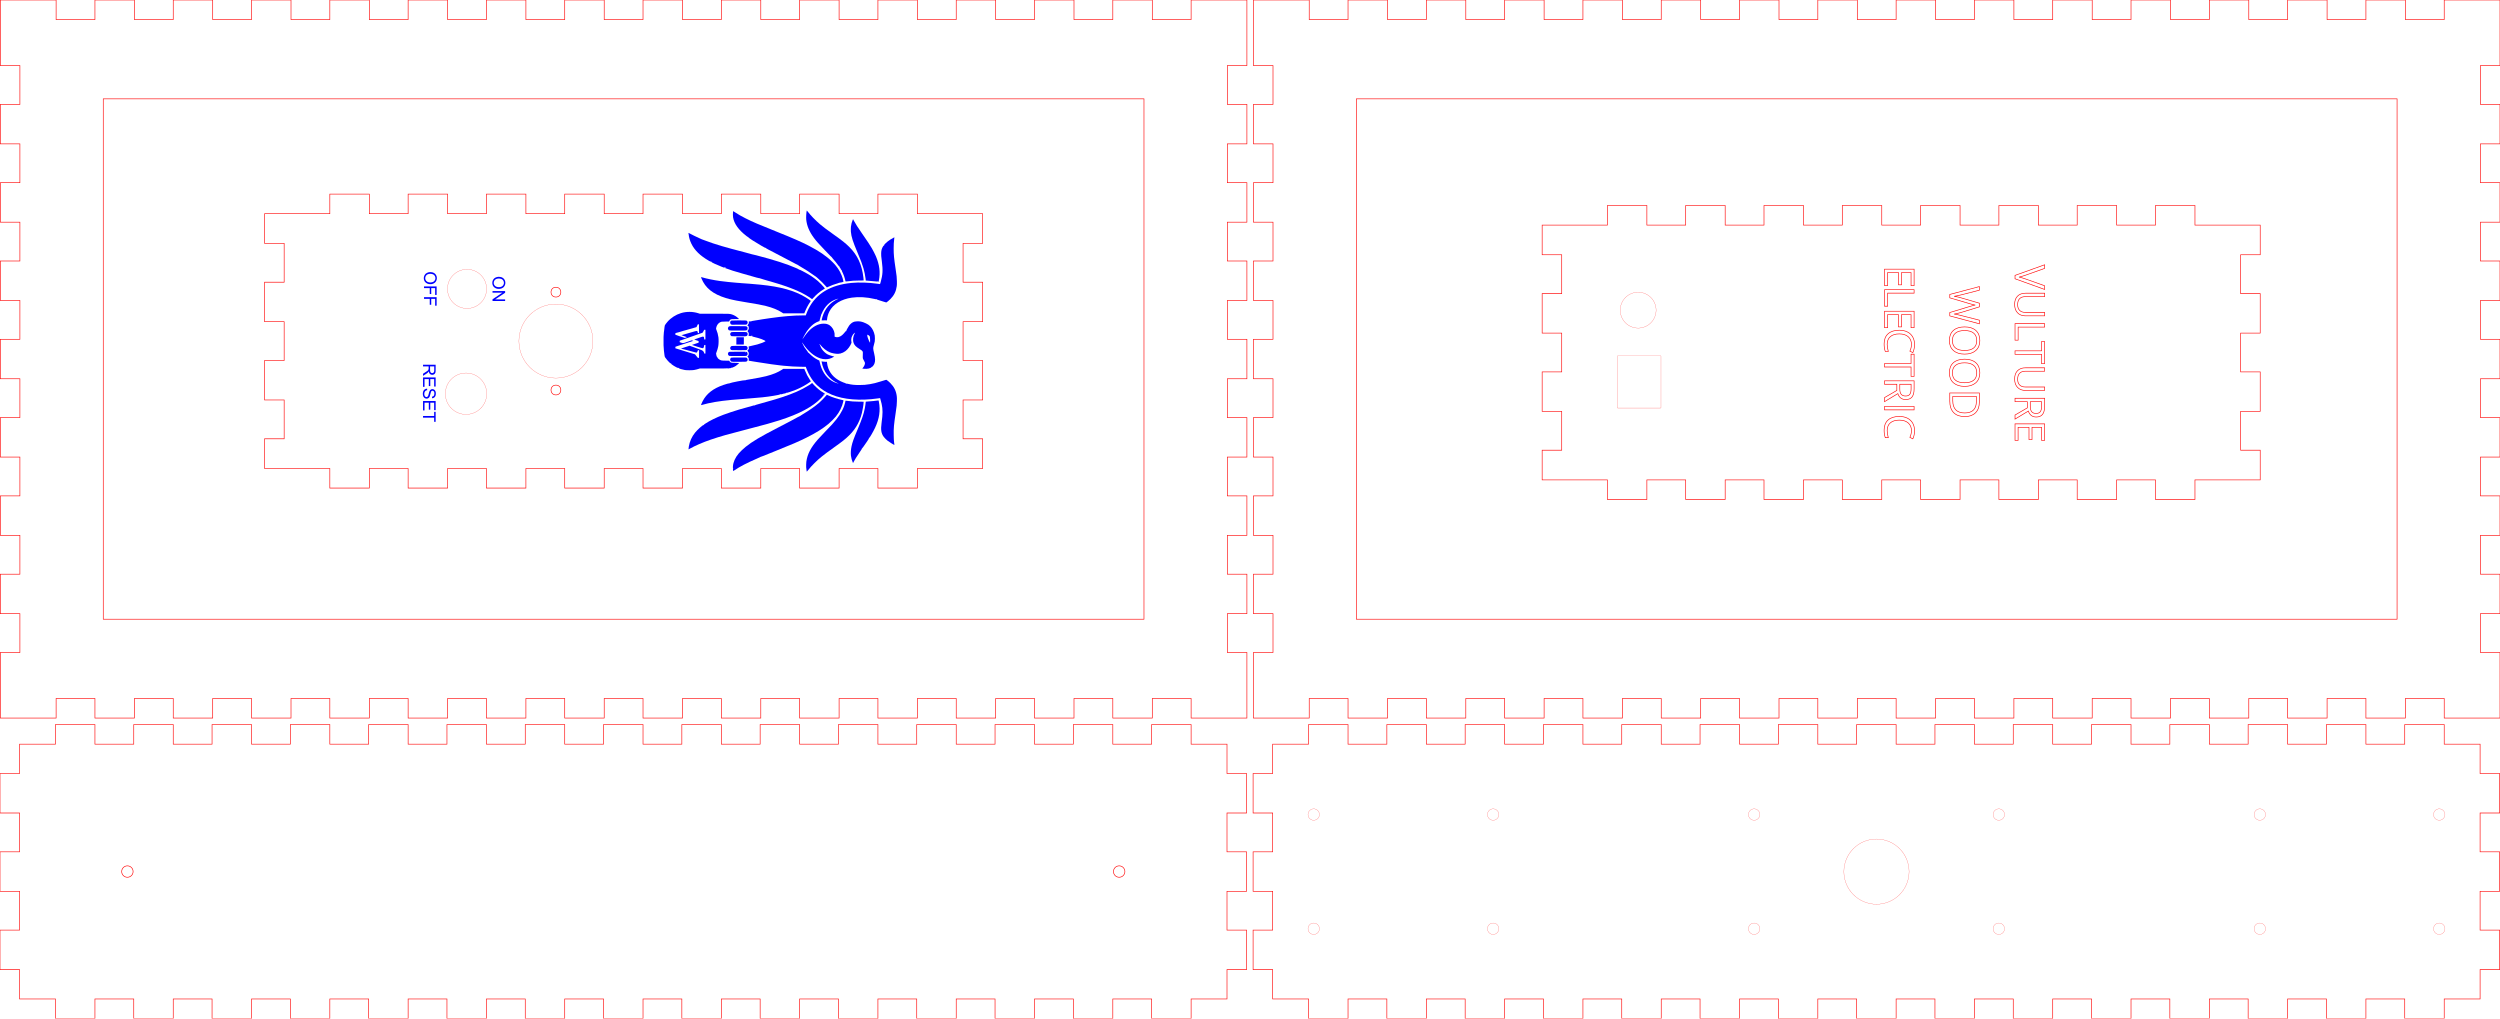 <?xml version="1.0" encoding="UTF-8"?>
<svg xmlns="http://www.w3.org/2000/svg" xmlns:xlink="http://www.w3.org/1999/xlink" width="766.300mm" height="312.200mm" viewBox="-683.15 43.9 766.3 312.2">
    <path transform="matrix(1,0,0,-1,177.15,616.1)" style="stroke:#ff0000;stroke-width:0.05mm;fill:none" d="M-507.3,344.1L-519.2,344.1L-519.2,350.1L-531.3,350.1L-531.3,344.1L-543.2,344.1L-543.2,350.1L-555.3,350.1L-555.3,344.1L-567.2,344.1L-567.2,350.1L-579.3,350.1L-579.3,344.1L-591.2,344.1L-591.2,350.1L-603.3,350.1L-603.3,344.1L-615.2,344.1L-615.2,350.1L-627.3,350.1L-627.3,344.1L-639.2,344.1L-639.2,350.1L-651.3,350.1L-651.3,344.1L-663.2,344.1L-663.2,350.1L-675.3,350.1L-675.3,344.1L-687.2,344.1L-687.2,350.1L-699.3,350.1L-699.3,344.1L-711.2,344.1L-711.2,350.1L-723.3,350.1L-723.3,344.1L-735.2,344.1L-735.2,350.1L-747.3,350.1L-747.3,344.1L-759.2,344.1L-759.2,350.1L-771.3,350.1L-771.3,344.1L-783.2,344.1L-783.2,350.1L-795.3,350.1L-795.3,344.1L-807.2,344.1L-807.2,350.1L-819.3,350.1L-819.3,344.1L-831.2,344.1L-831.2,350.1L-843.3,350.1L-843.3,344.1L-854.3,344.1L-854.3,335.1L-860.3,335.1L-860.3,323L-854.3,323L-854.3,311.1L-860.3,311.1L-860.3,299L-854.3,299L-854.3,287.1L-860.3,287.1L-860.3,275L-854.3,275L-854.3,266L-843.3,266L-843.3,260L-831.2,260L-831.2,266L-819.3,266L-819.3,260L-807.2,260L-807.2,266L-795.3,266L-795.3,260L-783.2,260L-783.2,266L-771.3,266L-771.3,260L-759.2,260L-759.2,266L-747.3,266L-747.3,260L-735.2,260L-735.2,266L-723.3,266L-723.3,260L-711.2,260L-711.2,266L-699.3,266L-699.3,260L-687.2,260L-687.2,266L-675.3,266L-675.3,260L-663.2,260L-663.2,266L-651.3,266L-651.3,260L-639.2,260L-639.2,266L-627.3,266L-627.3,260L-615.2,260L-615.2,266L-603.3,266L-603.3,260L-591.2,260L-591.2,266L-579.3,266L-579.3,260L-567.2,260L-567.2,266L-555.3,266L-555.3,260L-543.2,260L-543.2,266L-531.3,266L-531.3,260L-519.2,260L-519.2,266L-507.3,266L-507.3,260L-495.2,260L-495.2,266L-484.2,266L-484.2,275L-478.2,275L-478.2,287.1L-484.2,287.1L-484.2,299L-478.2,299L-478.2,311.1L-484.2,311.1L-484.2,323L-478.2,323L-478.2,335.1L-484.2,335.1L-484.2,344.1L-495.2,344.1L-495.2,350.1L-507.3,350.1L-507.3,344.1z"/>
    <circle transform="matrix(1,0,0,-1,-340.1,311.05)" style="stroke:#ff0000;stroke-width:0.05mm;fill:none" r="1.75" cx="0" cy="0"/>
    <circle transform="matrix(1,0,0,-1,-644.1,311.05)" style="stroke:#ff0000;stroke-width:0.05mm;fill:none" r="1.75" cx="0" cy="0"/>
    <path transform="matrix(-1,0,0,1,-298.95,-179.2)" style="stroke:#ff0000;stroke-width:0.05mm;fill:none" d="M-17.1,437.2L-29,437.2L-29,443.2L-41.1,443.2L-41.1,437.2L-53,437.2L-53,443.2L-65.1,443.2L-65.1,437.2L-77,437.2L-77,443.2L-89.1,443.2L-89.1,437.2L-101,437.2L-101,443.2L-113.1,443.2L-113.1,437.2L-125,437.2L-125,443.2L-137.1,443.2L-137.1,437.2L-149,437.2L-149,443.2L-161.1,443.2L-161.1,437.2L-173,437.2L-173,443.2L-185.1,443.2L-185.1,437.2L-197,437.2L-197,443.2L-209.1,443.2L-209.1,437.2L-221,437.2L-221,443.2L-233.1,443.2L-233.1,437.2L-245,437.2L-245,443.2L-257.1,443.2L-257.1,437.2L-269,437.2L-269,443.2L-281.1,443.2L-281.1,437.2L-293,437.2L-293,443.2L-305.1,443.2L-305.1,437.2L-317,437.2L-317,443.2L-329.1,443.2L-329.1,437.2L-341,437.2L-341,443.2L-353.1,443.2L-353.1,437.2L-365,437.2L-365,443.2L-382.1,443.2L-382.1,423.1L-376.1,423.1L-376.1,411.2L-382.1,411.2L-382.1,399.1L-376.1,399.1L-376.1,387.2L-382.1,387.2L-382.1,375.1L-376.1,375.1L-376.1,363.2L-382.1,363.2L-382.1,351.1L-376.1,351.1L-376.1,339.2L-382.1,339.2L-382.1,327.1L-376.1,327.1L-376.1,315.2L-382.1,315.2L-382.1,303.1L-376.1,303.1L-376.1,291.2L-382.1,291.2L-382.1,279.1L-376.1,279.1L-376.1,267.2L-382.1,267.2L-382.1,255.1L-376.1,255.1L-376.1,243.2L-382.1,243.2L-382.1,223.1L-365,223.1L-365,229.1L-353.1,229.1L-353.1,223.1L-341,223.1L-341,229.1L-329.1,229.1L-329.1,223.1L-317,223.1L-317,229.1L-305.1,229.1L-305.1,223.1L-293,223.1L-293,229.1L-281.1,229.1L-281.1,223.1L-269,223.1L-269,229.1L-257.1,229.1L-257.1,223.1L-245,223.1L-245,229.1L-233.1,229.1L-233.1,223.1L-221,223.1L-221,229.1L-209.1,229.1L-209.1,223.1L-197,223.1L-197,229.1L-185.1,229.1L-185.1,223.1L-173,223.1L-173,229.1L-161.1,229.1L-161.1,223.1L-149,223.1L-149,229.1L-137.1,229.1L-137.1,223.1L-125,223.1L-125,229.1L-113.1,229.1L-113.1,223.1L-101,223.1L-101,229.1L-89.1,229.1L-89.1,223.1L-77,223.1L-77,229.1L-65.1,229.1L-65.1,223.1L-53,223.1L-53,229.1L-41.1,229.1L-41.1,223.1L-29,223.1L-29,229.1L-17.1,229.1L-17.1,223.1L0,223.1L0,243.2L-6,243.2L-6,255.1L0,255.1L0,267.2L-6,267.2L-6,279.1L0,279.1L0,291.2L-6,291.2L-6,303.1L0,303.1L0,315.2L-6,315.2L-6,327.1L0,327.1L0,339.2L-6,339.2L-6,351.1L0,351.1L0,363.2L-6,363.2L-6,375.1L0,375.1L0,387.2L-6,387.2L-6,399.1L0,399.1L0,411.2L-6,411.2L-6,423.1L0,423.1L0,443.2L-17.1,443.2L-17.1,437.2z"/>
    <rect transform="matrix(-1,0,0,1,-107.9,153.95)" style="stroke:#ff0000;stroke-width:0.05mm;fill:none" x="-159.5" y="-79.75" width="319" height="159.5"/>
    <path transform="matrix(-1,0,0,1,-683.05,-179.2)" style="stroke:#ff0000;stroke-width:0.05mm;fill:none" d="M-17.1,437.2L-29,437.2L-29,443.2L-41.1,443.2L-41.1,437.2L-53,437.2L-53,443.2L-65.1,443.2L-65.1,437.2L-77,437.2L-77,443.2L-89.1,443.2L-89.1,437.2L-101,437.2L-101,443.2L-113.1,443.2L-113.1,437.2L-125,437.2L-125,443.2L-137.1,443.2L-137.1,437.2L-149,437.2L-149,443.2L-161.1,443.2L-161.1,437.2L-173,437.2L-173,443.2L-185.1,443.2L-185.1,437.2L-197,437.2L-197,443.2L-209.1,443.2L-209.1,437.2L-221,437.2L-221,443.2L-233.1,443.2L-233.1,437.2L-245,437.2L-245,443.2L-257.1,443.2L-257.1,437.2L-269,437.2L-269,443.2L-281.1,443.2L-281.1,437.2L-293,437.2L-293,443.2L-305.1,443.2L-305.1,437.2L-317,437.2L-317,443.2L-329.1,443.2L-329.1,437.2L-341,437.2L-341,443.2L-353.1,443.2L-353.1,437.2L-365,437.2L-365,443.2L-382.1,443.2L-382.1,423.1L-376.1,423.1L-376.1,411.2L-382.1,411.2L-382.1,399.1L-376.1,399.1L-376.1,387.2L-382.1,387.2L-382.1,375.1L-376.1,375.1L-376.1,363.2L-382.1,363.2L-382.1,351.1L-376.1,351.1L-376.1,339.2L-382.1,339.2L-382.1,327.1L-376.1,327.1L-376.1,315.2L-382.1,315.2L-382.1,303.1L-376.1,303.1L-376.1,291.2L-382.1,291.2L-382.1,279.1L-376.1,279.1L-376.1,267.2L-382.1,267.2L-382.1,255.1L-376.1,255.1L-376.1,243.2L-382.1,243.2L-382.1,223.1L-365,223.1L-365,229.1L-353.1,229.1L-353.1,223.1L-341,223.1L-341,229.1L-329.1,229.1L-329.1,223.1L-317,223.1L-317,229.1L-305.1,229.1L-305.1,223.1L-293,223.1L-293,229.1L-281.1,229.1L-281.1,223.1L-269,223.1L-269,229.1L-257.1,229.1L-257.1,223.1L-245,223.1L-245,229.1L-233.1,229.1L-233.1,223.1L-221,223.1L-221,229.1L-209.1,229.1L-209.1,223.1L-197,223.1L-197,229.1L-185.1,229.1L-185.1,223.1L-173,223.1L-173,229.1L-161.1,229.1L-161.1,223.1L-149,223.1L-149,229.1L-137.1,229.1L-137.1,223.1L-125,223.1L-125,229.1L-113.1,229.1L-113.1,223.1L-101,223.1L-101,229.1L-89.1,229.1L-89.1,223.1L-77,223.1L-77,229.1L-65.1,229.1L-65.1,223.1L-53,223.1L-53,229.1L-41.1,229.1L-41.1,223.1L-29,223.1L-29,229.1L-17.1,229.1L-17.1,223.1L0,223.1L0,243.2L-6,243.2L-6,255.1L0,255.1L0,267.2L-6,267.2L-6,279.1L0,279.1L0,291.2L-6,291.2L-6,303.1L0,303.1L0,315.2L-6,315.2L-6,327.1L0,327.1L0,339.2L-6,339.2L-6,351.1L0,351.1L0,363.2L-6,363.2L-6,375.1L0,375.1L0,387.2L-6,387.2L-6,399.1L0,399.1L0,411.2L-6,411.2L-6,423.1L0,423.1L0,443.2L-17.1,443.2L-17.1,437.2z"/>
    <rect transform="matrix(-1,0,0,1,-492,153.95)" style="stroke:#ff0000;stroke-width:0.05mm;fill:none" x="-159.5" y="-79.75" width="319" height="159.5"/>
    <path transform="matrix(-1,0,0,1,-777.25,-87.1)" style="stroke:#ff0000;stroke-width:0.05mm;fill:none" d="M-507.3,437.2L-519.2,437.2L-519.2,443.2L-531.3,443.2L-531.3,437.2L-543.2,437.2L-543.2,443.2L-555.3,443.2L-555.3,437.2L-567.2,437.2L-567.2,443.2L-579.3,443.2L-579.3,437.2L-591.2,437.2L-591.2,443.2L-603.3,443.2L-603.3,437.2L-615.2,437.2L-615.2,443.2L-627.3,443.2L-627.3,437.2L-639.2,437.2L-639.2,443.2L-651.3,443.2L-651.3,437.2L-663.2,437.2L-663.2,443.2L-675.3,443.2L-675.3,437.2L-687.2,437.2L-687.2,443.2L-699.3,443.2L-699.3,437.2L-711.2,437.2L-711.2,443.2L-723.3,443.2L-723.3,437.2L-735.2,437.2L-735.2,443.2L-747.3,443.2L-747.3,437.2L-759.2,437.2L-759.2,443.2L-771.3,443.2L-771.3,437.2L-783.2,437.2L-783.2,443.2L-795.3,443.2L-795.3,437.2L-807.2,437.2L-807.2,443.2L-819.3,443.2L-819.3,437.2L-831.2,437.2L-831.2,443.2L-843.3,443.2L-843.3,437.2L-854.3,437.2L-854.3,428.2L-860.3,428.2L-860.3,416.1L-854.3,416.1L-854.3,404.2L-860.3,404.2L-860.3,392.1L-854.3,392.1L-854.3,380.2L-860.3,380.2L-860.3,368.1L-854.3,368.1L-854.3,359.1L-843.3,359.1L-843.3,353.1L-831.2,353.1L-831.2,359.1L-819.3,359.1L-819.3,353.1L-807.2,353.1L-807.2,359.1L-795.3,359.1L-795.3,353.1L-783.2,353.1L-783.2,359.1L-771.3,359.1L-771.3,353.1L-759.2,353.1L-759.2,359.1L-747.3,359.1L-747.3,353.1L-735.2,353.1L-735.2,359.1L-723.3,359.1L-723.3,353.1L-711.2,353.1L-711.2,359.1L-699.3,359.1L-699.3,353.1L-687.2,353.1L-687.2,359.1L-675.3,359.1L-675.3,353.1L-663.2,353.1L-663.2,359.1L-651.3,359.1L-651.3,353.1L-639.2,353.1L-639.2,359.1L-627.3,359.1L-627.3,353.1L-615.2,353.1L-615.2,359.1L-603.3,359.1L-603.3,353.1L-591.2,353.1L-591.2,359.1L-579.3,359.1L-579.3,353.1L-567.2,353.1L-567.2,359.1L-555.3,359.1L-555.3,353.1L-543.2,353.1L-543.2,359.1L-531.3,359.1L-531.3,353.1L-519.2,353.1L-519.2,359.1L-507.3,359.1L-507.3,353.1L-495.2,353.1L-495.2,359.1L-484.2,359.1L-484.2,368.1L-478.2,368.1L-478.2,380.2L-484.2,380.2L-484.2,392.1L-478.2,392.1L-478.2,404.2L-484.2,404.2L-484.2,416.1L-478.2,416.1L-478.2,428.2L-484.2,428.2L-484.2,437.2L-495.2,437.2L-495.2,443.2L-507.3,443.2L-507.3,437.2z"/>
    <circle transform="matrix(0.282,0,0,0.282,-70.47,328.575)" style="stroke:#ff0000;stroke-width:0.05mm;fill:none" r="6.201" cx="0" cy="0"/>
    <circle transform="matrix(0.282,0,0,0.282,-70.47,293.575)" style="stroke:#ff0000;stroke-width:0.05mm;fill:none" r="6.201" cx="0" cy="0"/>
    <circle transform="matrix(0.282,0,0,0.282,-145.47,293.575)" style="stroke:#ff0000;stroke-width:0.05mm;fill:none" r="6.201" cx="0" cy="0"/>
    <circle transform="matrix(0.282,0,0,0.282,-107.97,311.075)" style="stroke:#ff0000;stroke-width:0.05mm;fill:none" r="35.433" cx="0" cy="0"/>
    <circle transform="matrix(0.282,0,0,0.282,-145.47,328.575)" style="stroke:#ff0000;stroke-width:0.05mm;fill:none" r="6.201" cx="0" cy="0"/>
    <circle transform="matrix(0.282,0,0,0.282,9.53,328.575)" style="stroke:#ff0000;stroke-width:0.05mm;fill:none" r="6.201" cx="0" cy="0"/>
    <circle transform="matrix(0.282,0,0,0.282,9.53,293.575)" style="stroke:#ff0000;stroke-width:0.05mm;fill:none" r="6.201" cx="0" cy="0"/>
    <circle transform="matrix(0.282,0,0,0.282,64.53,293.575)" style="stroke:#ff0000;stroke-width:0.05mm;fill:none" r="6.201" cx="0" cy="0"/>
    <circle transform="matrix(0.282,0,0,0.282,64.53,328.575)" style="stroke:#ff0000;stroke-width:0.05mm;fill:none" r="6.201" cx="0" cy="0"/>
    <circle transform="matrix(0.282,0,0,0.282,-225.47,328.575)" style="stroke:#ff0000;stroke-width:0.05mm;fill:none" r="6.201" cx="0" cy="0"/>
    <circle transform="matrix(0.282,0,0,0.282,-280.47,328.575)" style="stroke:#ff0000;stroke-width:0.05mm;fill:none" r="6.201" cx="0" cy="0"/>
    <circle transform="matrix(0.282,0,0,0.282,-280.47,293.575)" style="stroke:#ff0000;stroke-width:0.05mm;fill:none" r="6.201" cx="0" cy="0"/>
    <circle transform="matrix(0.282,0,0,0.282,-225.47,293.575)" style="stroke:#ff0000;stroke-width:0.05mm;fill:none" r="6.201" cx="0" cy="0"/>
    <path transform="matrix(0,-1,-1,-0,232.75,-278.204)" style="stroke:#ff0000;stroke-width:0.05mm;fill:none" d="M-400.2,437.2L-412.1,437.2L-412.1,443.2L-424.2,443.2L-424.2,437.2L-436.1,437.2L-436.1,443.2L-448.2,443.2L-448.2,437.2L-460.1,437.2L-460.1,443.2L-469.2,443.2L-469.2,423.2L-475.2,423.2L-475.2,411.1L-469.2,411.1L-469.2,399.2L-475.2,399.2L-475.2,387.1L-469.2,387.1L-469.2,375.2L-475.2,375.2L-475.2,363.1L-469.2,363.1L-469.2,351.2L-475.2,351.2L-475.2,339.1L-469.2,339.1L-469.2,327.2L-475.2,327.2L-475.2,315.1L-469.2,315.1L-469.2,303.2L-475.2,303.2L-475.2,291.1L-469.2,291.1L-469.2,279.2L-475.2,279.2L-475.2,267.1L-469.2,267.1L-469.2,255.2L-475.2,255.2L-475.2,243.1L-469.2,243.1L-469.2,223.1L-460.1,223.1L-460.1,229.1L-448.2,229.1L-448.2,223.1L-436.1,223.1L-436.1,229.1L-424.2,229.1L-424.2,223.1L-412.1,223.1L-412.1,229.1L-400.2,229.1L-400.2,223.1L-391.1,223.1L-391.1,243.1L-385.1,243.1L-385.1,255.2L-391.1,255.2L-391.1,267.1L-385.1,267.1L-385.1,279.2L-391.1,279.2L-391.1,291.1L-385.1,291.1L-385.1,303.2L-391.1,303.2L-391.1,315.1L-385.1,315.1L-385.1,327.2L-391.1,327.2L-391.1,339.1L-385.1,339.1L-385.1,351.2L-391.1,351.2L-391.1,363.1L-385.1,363.1L-385.1,375.2L-391.1,375.2L-391.1,387.1L-385.1,387.1L-385.1,399.2L-391.1,399.2L-391.1,411.1L-385.1,411.1L-385.1,423.2L-391.1,423.2L-391.1,443.2L-400.2,443.2L-400.2,437.2z"/>
    <rect transform="matrix(-0,0.282,-0.282,-0,-180.719,160.971)" style="stroke:#ff0000;stroke-width:0.05mm;fill:none" x="-28.346" y="-23.74" width="56.693" height="47.48" rx="0.354"/>
    <circle transform="matrix(-0,0.282,-0.282,-0,-181.019,138.971)" style="stroke:#ff0000;stroke-width:0.05mm;fill:none" r="19.488" cx="0" cy="0"/>
    <path transform="matrix(0,-1,-1,-0,235.925,-659.38)" style="stroke:#ff0000;stroke-width:0.05mm;fill:none" d="M-800.11,321.429L-799.069,321.429L-797.239,315.358C-797.152,315.089,-797.055,314.75,-796.948,314.341C-796.84,313.932,-796.785,313.686,-796.78,313.603C-796.689,314.149,-796.545,314.746,-796.346,315.395L-794.573,321.429L-793.531,321.429L-791.119,312.363L-792.235,312.363L-793.667,317.962C-793.866,318.748,-794.011,319.459,-794.102,320.096C-794.213,319.339,-794.378,318.599,-794.598,317.875L-796.222,312.363L-797.339,312.363L-799.044,317.925C-799.242,318.566,-799.41,319.289,-799.546,320.096C-799.625,319.508,-799.773,318.793,-799.993,317.95L-801.419,312.363L-802.535,312.363L-800.11,321.429z"/>
    <path transform="matrix(0,-1,-1,-0,235.925,-659.38)" style="stroke:#ff0000;stroke-width:0.05mm;fill:none" d="M-811.824,316.883C-811.824,318.334,-811.458,319.475,-810.724,320.306C-809.99,321.137,-808.97,321.553,-807.663,321.553C-806.328,321.553,-805.298,321.145,-804.572,320.328C-803.847,319.512,-803.484,318.359,-803.484,316.871C-803.484,315.395,-803.848,314.251,-804.575,313.439C-805.303,312.626,-806.336,312.22,-807.676,312.22C-808.978,312.22,-809.995,312.633,-810.727,313.46C-811.459,314.287,-811.824,315.428,-811.824,316.883z"/>
    <path transform="matrix(0,-1,-1,-0,235.925,-659.38)" style="stroke:#ff0000;stroke-width:0.05mm;fill:none" d="M-804.6,316.883C-804.6,318.111,-804.862,319.042,-805.385,319.677C-805.908,320.312,-806.667,320.629,-807.663,320.629C-808.668,320.629,-809.427,320.313,-809.939,319.68C-810.452,319.048,-810.708,318.115,-810.708,316.883C-810.708,315.664,-810.453,314.739,-809.942,314.108C-809.432,313.478,-808.676,313.163,-807.676,313.163C-806.671,313.163,-805.908,313.48,-805.385,314.115C-804.862,314.749,-804.6,315.672,-804.6,316.883z"/>
    <path transform="matrix(0,-1,-1,-0,235.925,-659.38)" style="stroke:#ff0000;stroke-width:0.05mm;fill:none" d="M-821.715,316.883C-821.715,318.334,-821.348,319.475,-820.615,320.306C-819.881,321.137,-818.861,321.553,-817.554,321.553C-816.219,321.553,-815.189,321.145,-814.463,320.328C-813.738,319.512,-813.375,318.359,-813.375,316.871C-813.375,315.395,-813.739,314.251,-814.466,313.439C-815.194,312.626,-816.227,312.22,-817.567,312.22C-818.869,312.22,-819.886,312.633,-820.618,313.46C-821.349,314.287,-821.715,315.428,-821.715,316.883z"/>
    <path transform="matrix(0,-1,-1,-0,235.925,-659.38)" style="stroke:#ff0000;stroke-width:0.05mm;fill:none" d="M-814.491,316.883C-814.491,318.111,-814.752,319.042,-815.275,319.677C-815.798,320.312,-816.558,320.629,-817.554,320.629C-818.559,320.629,-819.318,320.313,-819.83,319.68C-820.343,319.048,-820.599,318.115,-820.599,316.883C-820.599,315.664,-820.344,314.739,-819.833,314.108C-819.323,313.478,-818.567,313.163,-817.567,313.163C-816.562,313.163,-815.798,313.48,-815.275,314.115C-814.752,314.749,-814.491,315.672,-814.491,316.883z"/>
    <path transform="matrix(0,-1,-1,-0,235.925,-659.38)" style="stroke:#ff0000;stroke-width:0.05mm;fill:none" d="M-830.974,316.809C-830.974,318.305,-830.568,319.45,-829.755,320.241C-828.943,321.033,-827.774,321.429,-826.248,321.429L-823.737,321.429L-823.737,312.363L-826.515,312.363C-827.925,312.363,-829.02,312.753,-829.802,313.535C-830.583,314.316,-830.974,315.407,-830.974,316.809z"/>
    <path transform="matrix(0,-1,-1,-0,235.925,-659.38)" style="stroke:#ff0000;stroke-width:0.05mm;fill:none" d="M-829.857,316.846C-829.857,315.664,-829.561,314.773,-828.968,314.173C-828.374,313.574,-827.493,313.274,-826.323,313.274L-824.791,313.274L-824.791,320.517L-826.075,320.517C-827.332,320.517,-828.276,320.208,-828.909,319.59C-829.541,318.972,-829.857,318.057,-829.857,316.846z"/>
    <path transform="matrix(0,-1,-1,-0,235.925,-659.38)" style="stroke:#ff0000;stroke-width:0.05mm;fill:none" d="M-790.865,292.363L-791.999,292.363L-788.731,301.429L-787.689,301.429L-784.44,292.363L-785.556,292.363L-787.64,298.229C-787.88,298.903,-788.07,299.558,-788.21,300.195C-788.359,299.525,-788.554,298.857,-788.793,298.192L-790.865,292.363z"/>
    <path transform="matrix(0,-1,-1,-0,235.925,-659.38)" style="stroke:#ff0000;stroke-width:0.05mm;fill:none" d="M-800.092,292.363L-800.092,298.229C-800.092,299.263,-799.78,300.075,-799.155,300.666C-798.531,301.257,-797.673,301.553,-796.582,301.553C-795.491,301.553,-794.646,301.255,-794.049,300.66C-793.451,300.065,-793.153,299.246,-793.153,298.204L-793.153,292.363L-794.207,292.363L-794.207,298.279C-794.207,299.035,-794.414,299.616,-794.827,300.021C-795.24,300.426,-795.848,300.629,-796.65,300.629C-797.415,300.629,-798.004,300.425,-798.417,300.018C-798.831,299.611,-799.038,299.027,-799.038,298.266L-799.038,292.363L-800.092,292.363z"/>
    <path transform="matrix(0,-1,-1,-0,235.925,-659.38)" style="stroke:#ff0000;stroke-width:0.05mm;fill:none" d="M-802.492,301.429L-802.492,292.363L-803.546,292.363L-803.546,300.474L-807.546,300.474L-807.546,301.429L-802.492,301.429z"/>
    <path transform="matrix(0,-1,-1,-0,235.925,-659.38)" style="stroke:#ff0000;stroke-width:0.05mm;fill:none" d="M-811.874,301.429L-810.82,301.429L-810.82,293.299L-807.949,293.299L-807.949,292.363L-814.745,292.363L-814.745,293.299L-811.874,293.299L-811.874,301.429z"/>
    <path transform="matrix(0,-1,-1,-0,235.925,-659.38)" style="stroke:#ff0000;stroke-width:0.05mm;fill:none" d="M-822.956,292.363L-822.956,298.229C-822.956,299.263,-822.643,300.075,-822.019,300.666C-821.395,301.257,-820.537,301.553,-819.446,301.553C-818.354,301.553,-817.51,301.255,-816.913,300.66C-816.315,300.065,-816.016,299.246,-816.016,298.204L-816.016,292.363L-817.071,292.363L-817.071,298.279C-817.071,299.035,-817.277,299.616,-817.691,300.021C-818.104,300.426,-818.712,300.629,-819.514,300.629C-820.279,300.629,-820.868,300.425,-821.281,300.018C-821.695,299.611,-821.901,299.027,-821.901,298.266L-821.901,292.363L-822.956,292.363z"/>
    <path transform="matrix(0,-1,-1,-0,235.925,-659.38)" style="stroke:#ff0000;stroke-width:0.05mm;fill:none" d="M-826.41,297.658L-826.41,301.429L-825.355,301.429L-825.355,292.363L-827.842,292.363C-828.954,292.363,-829.776,292.576,-830.307,293.001C-830.838,293.427,-831.104,294.068,-831.104,294.924C-831.104,296.123,-830.496,296.933,-829.281,297.355L-831.743,301.429L-830.496,301.429L-828.301,297.658L-826.41,297.658z"/>
    <path transform="matrix(0,-1,-1,-0,235.925,-659.38)" style="stroke:#ff0000;stroke-width:0.05mm;fill:none" d="M-826.41,296.753L-827.854,296.753C-828.599,296.753,-829.144,296.605,-829.492,296.31C-829.839,296.014,-830.012,295.571,-830.012,294.98C-830.012,294.38,-829.836,293.948,-829.482,293.684C-829.129,293.419,-828.561,293.287,-827.78,293.287L-826.41,293.287L-826.41,296.753z"/>
    <path transform="matrix(0,-1,-1,-0,235.925,-659.38)" style="stroke:#ff0000;stroke-width:0.05mm;fill:none" d="M-838.26,301.429L-833.206,301.429L-833.206,292.363L-838.26,292.363L-838.26,293.299L-834.26,293.299L-834.26,296.22L-838.018,296.22L-838.018,297.15L-834.26,297.15L-834.26,300.486L-838.26,300.486L-838.26,301.429z"/>
    <path transform="matrix(0,-1,-1,-0,235.925,-659.38)" style="stroke:#ff0000;stroke-width:0.05mm;fill:none" d="M-790.833,341.429L-785.78,341.429L-785.78,332.363L-790.833,332.363L-790.833,333.299L-786.834,333.299L-786.834,336.22L-790.592,336.22L-790.592,337.15L-786.834,337.15L-786.834,340.486L-790.833,340.486L-790.833,341.429z"/>
    <path transform="matrix(0,-1,-1,-0,235.925,-659.38)" style="stroke:#ff0000;stroke-width:0.05mm;fill:none" d="M-792.08,341.429L-792.08,332.363L-793.134,332.363L-793.134,340.474L-797.134,340.474L-797.134,341.429L-792.08,341.429z"/>
    <path transform="matrix(0,-1,-1,-0,235.925,-659.38)" style="stroke:#ff0000;stroke-width:0.05mm;fill:none" d="M-803.726,341.429L-798.672,341.429L-798.672,332.363L-803.726,332.363L-803.726,333.299L-799.726,333.299L-799.726,336.22L-803.484,336.22L-803.484,337.15L-799.726,337.15L-799.726,340.486L-803.726,340.486L-803.726,341.429z"/>
    <path transform="matrix(0,-1,-1,-0,235.925,-659.38)" style="stroke:#ff0000;stroke-width:0.05mm;fill:none" d="M-808.854,333.175C-807.858,333.175,-807.071,333.507,-806.495,334.17C-805.918,334.834,-805.629,335.742,-805.629,336.896C-805.629,338.082,-805.907,338.999,-806.464,339.646C-807.02,340.293,-807.812,340.616,-808.842,340.616C-809.474,340.616,-810.196,340.503,-811.006,340.275L-811.006,341.199C-810.378,341.435,-809.602,341.553,-808.68,341.553C-807.345,341.553,-806.315,341.148,-805.589,340.337C-804.864,339.527,-804.501,338.376,-804.501,336.883C-804.501,335.949,-804.676,335.13,-805.025,334.428C-805.374,333.725,-805.879,333.183,-806.538,332.803C-807.197,332.423,-807.974,332.232,-808.867,332.232C-809.817,332.232,-810.648,332.406,-811.359,332.753L-810.913,333.659C-810.227,333.336,-809.54,333.175,-808.854,333.175z"/>
    <path transform="matrix(0,-1,-1,-0,235.925,-659.38)" style="stroke:#ff0000;stroke-width:0.05mm;fill:none" d="M-815.775,341.429L-814.72,341.429L-814.72,333.299L-811.849,333.299L-811.849,332.363L-818.646,332.363L-818.646,333.299L-815.775,333.299L-815.775,341.429z"/>
    <path transform="matrix(0,-1,-1,-0,235.925,-659.38)" style="stroke:#ff0000;stroke-width:0.05mm;fill:none" d="M-821.064,337.658L-821.064,341.429L-820.01,341.429L-820.01,332.363L-822.497,332.363C-823.609,332.363,-824.43,332.576,-824.962,333.001C-825.493,333.427,-825.758,334.068,-825.758,334.924C-825.758,336.123,-825.151,336.933,-823.935,337.355L-826.397,341.429L-825.151,341.429L-822.956,337.658L-821.064,337.658z"/>
    <path transform="matrix(0,-1,-1,-0,235.925,-659.38)" style="stroke:#ff0000;stroke-width:0.05mm;fill:none" d="M-821.064,336.753L-822.509,336.753C-823.253,336.753,-823.799,336.605,-824.146,336.31C-824.493,336.014,-824.667,335.571,-824.667,334.98C-824.667,334.38,-824.49,333.948,-824.137,333.684C-823.783,333.419,-823.216,333.287,-822.435,333.287L-821.064,333.287L-821.064,336.753z"/>
    <path transform="matrix(0,-1,-1,-0,235.925,-659.38)" style="stroke:#ff0000;stroke-width:0.05mm;fill:none" d="M-827.861,341.429L-827.861,332.363L-828.915,332.363L-828.915,341.429L-827.861,341.429z"/>
    <path transform="matrix(0,-1,-1,-0,235.925,-659.38)" style="stroke:#ff0000;stroke-width:0.05mm;fill:none" d="M-835.283,333.175C-834.287,333.175,-833.501,333.507,-832.924,334.17C-832.347,334.834,-832.059,335.742,-832.059,336.896C-832.059,338.082,-832.337,338.999,-832.893,339.646C-833.449,340.293,-834.242,340.616,-835.271,340.616C-835.904,340.616,-836.625,340.503,-837.435,340.275L-837.435,341.199C-836.807,341.435,-836.032,341.553,-835.11,341.553C-833.775,341.553,-832.744,341.148,-832.019,340.337C-831.293,339.527,-830.93,338.376,-830.93,336.883C-830.93,335.949,-831.105,335.13,-831.454,334.428C-831.804,333.725,-832.308,333.183,-832.967,332.803C-833.627,332.423,-834.403,332.232,-835.296,332.232C-836.247,332.232,-837.078,332.406,-837.789,332.753L-837.342,333.659C-836.656,333.336,-835.97,333.175,-835.283,333.175z"/>
    <circle transform="matrix(-0,0.282,-0.282,-0,-539.992,132.45)" style="stroke:#ff0000;stroke-width:0.05mm;fill:none" r="21.26" cx="0" cy="0"/>
    <circle transform="matrix(-0,0.282,-0.282,-0,-540.3,164.582)" style="stroke:#ff0000;stroke-width:0.05mm;fill:none" r="22.5" cx="0" cy="0"/>
    <circle transform="matrix(0,-1,-1,-0,-512.75,163.45)" style="stroke:#ff0000;stroke-width:0.05mm;fill:none" r="1.5" cx="0" cy="0"/>
    <circle transform="matrix(0,-1,-1,-0,-512.75,133.45)" style="stroke:#ff0000;stroke-width:0.05mm;fill:none" r="1.5" cx="0" cy="0"/>
    <circle transform="matrix(-0,0.282,-0.282,-0,-512.75,148.45)" style="stroke:#ff0000;stroke-width:0.05mm;fill:none" r="40.217" cx="0" cy="0"/>
    <path transform="matrix(0,-1,-1,-0,-381.95,-281.7)" style="stroke:#ff0000;stroke-width:0.05mm;fill:none" d="M-400.2,214.1L-412.1,214.1L-412.1,220.1L-424.2,220.1L-424.2,214.1L-436.1,214.1L-436.1,220.1L-448.2,220.1L-448.2,214.1L-460.1,214.1L-460.1,220.1L-469.2,220.1L-469.2,200.1L-475.2,200.1L-475.2,188L-469.2,188L-469.2,176.1L-475.2,176.1L-475.2,164L-469.2,164L-469.2,152.1L-475.2,152.1L-475.2,140L-469.2,140L-469.2,128.1L-475.2,128.1L-475.2,116L-469.2,116L-469.2,104.1L-475.2,104.1L-475.2,92L-469.2,92L-469.2,80.1L-475.2,80.1L-475.2,68L-469.2,68L-469.2,56.1L-475.2,56.1L-475.2,44L-469.2,44L-469.2,32.1L-475.2,32.1L-475.2,20L-469.2,20L-469.2,0L-460.1,0L-460.1,6L-448.2,6L-448.2,0L-436.1,0L-436.1,6L-424.2,6L-424.2,0L-412.1,0L-412.1,6L-400.2,6L-400.2,0L-391.1,0L-391.1,20L-385.1,20L-385.1,32.1L-391.1,32.1L-391.1,44L-385.1,44L-385.1,56.1L-391.1,56.1L-391.1,68L-385.1,68L-385.1,80.1L-391.1,80.1L-391.1,92L-385.1,92L-385.1,104.1L-391.1,104.1L-391.1,116L-385.1,116L-385.1,128.1L-391.1,128.1L-391.1,140L-385.1,140L-385.1,152.1L-391.1,152.1L-391.1,164L-385.1,164L-385.1,176.1L-391.1,176.1L-391.1,188L-385.1,188L-385.1,200.1L-391.1,200.1L-391.1,220.1L-400.2,220.1L-400.2,214.1z"/>
    <path transform="matrix(-1,0,0,1,0,0)" style="stroke:none;fill:#0000ff;fill-rule:evenodd" d="M549.256,128.96C549.324,128.108,549.992,127.427,550.843,127.342C551.49,127.216,552.16,127.386,552.669,127.805C553.354,128.468,553.441,129.535,552.873,130.3C552.47,130.772,551.872,131.032,551.253,131.004C550.726,131.023,550.211,130.844,549.809,130.502C549.394,130.103,549.189,129.532,549.256,128.96zM549.7,129.349L549.736,129.526C549.883,130.014,550.303,130.371,550.808,130.437C551.271,130.536,551.753,130.476,552.177,130.267C552.66,129.989,552.906,129.427,552.782,128.883C552.662,128.33,552.199,127.916,551.636,127.861C551.174,127.78,550.698,127.848,550.278,128.057C549.847,128.336,549.621,128.842,549.7,129.349z"/>
    <path transform="matrix(-1,0,0,1,0,0)" style="stroke:none;fill:#0000ff;fill-rule:evenodd" d="M553.179,131.701L553.179,132.212L551.424,132.212L551.424,134.024L550.968,134.024L550.968,132.212L549.772,132.212L549.772,134.306L549.316,134.306L549.316,131.701L553.179,131.701z"/>
    <path transform="matrix(-1,0,0,1,0,0)" style="stroke:none;fill:#0000ff;fill-rule:evenodd" d="M553.179,134.992L553.179,135.503L551.424,135.503L551.424,137.316L550.968,137.316L550.968,135.503L549.772,135.503L549.772,137.598L549.316,137.598L549.316,134.992L553.179,134.992z"/>
    <path transform="matrix(-1,0,0,1,0,0)" style="stroke:none;fill:#0000ff;fill-rule:evenodd" d="M456.304,149.504L455.162,149.495L455.15,149.058C455.142,148.735,455.142,148.132,455.142,147.871C455.142,147.681,455.145,147.845,455.142,147.27C455.898,147.272,455.891,147.271,455.988,147.271L456.847,147.284L457.435,147.291L457.44,148.402L457.446,149.513L456.304,149.504z"/>
    <path transform="matrix(-1,0,0,1,0,0)" style="stroke:none;fill:#0000ff;fill-rule:evenodd" d="M436.043,187.122C436.021,187.406,435.952,187.96,435.902,188.253C435.852,188.546,435.889,188.566,435.423,187.979C434.828,187.231,434.381,186.734,433.545,185.897C431.989,184.339,430.95,183.505,427.473,181.02C424.826,179.13,423.93,178.414,422.824,177.306C422.166,176.646,421.825,176.255,421.316,175.575C420.473,174.448,419.78,173.106,419.296,171.659C419.148,171.219,419.073,170.971,418.945,170.443C418.69,169.394,418.437,167.777,418.437,167.202L418.437,167.037L419.969,167.015C421.512,166.992,422.147,166.949,423.337,166.785C423.663,166.74,423.947,166.714,423.968,166.727C423.989,166.74,424.007,166.79,424.007,166.838C424.007,166.968,424.222,167.79,424.37,168.228C424.98,170.035,426.175,171.884,428.086,173.979C428.335,174.251,431.712,177.753,432.425,178.567C434.63,181.084,435.673,183.084,435.986,185.399C436.034,185.749,436.069,186.802,436.043,187.122z"/>
    <path transform="matrix(-1,0,0,1,0,0)" style="stroke:none;fill:#0000ff;fill-rule:evenodd" d="M459.94,144.868C459.769,145.205,459.763,145.206,458.214,145.22C457.193,145.23,456.28,145.23,455.499,145.221C454.526,145.209,454.429,145.201,454.304,145.128C454.126,145.023,454.023,144.88,453.993,144.696C453.974,144.575,453.981,144.547,454.034,144.547C454.07,144.547,454.1,144.529,454.1,144.507C454.1,144.485,454.071,144.466,454.035,144.466C453.985,144.466,453.977,144.442,453.997,144.356C454.034,144.201,454.146,144.059,454.304,143.966C454.435,143.889,454.524,143.885,456.583,143.874C458.56,143.863,458.93,143.866,459.123,143.867C459.31,143.868,459.602,143.905,459.72,143.973C459.876,144.063,460.03,144.348,460.03,144.547C460.03,144.625,459.99,144.77,459.94,144.868z"/>
    <path transform="matrix(-1,0,0,1,0,0)" style="stroke:none;fill:#0000ff;fill-rule:evenodd" d="M459.94,152.682C459.887,152.787,459.793,152.893,459.71,152.941C459.573,153.02,459.506,153.022,457.005,153.022C454.512,153.022,454.437,153.019,454.304,152.941C454.092,152.816,454.007,152.673,453.99,152.411C453.972,152.137,454.056,151.948,454.26,151.809C454.391,151.72,454.608,151.683,454.561,151.759C454.526,151.815,454.613,151.96,454.681,151.96C454.724,151.96,454.733,151.929,454.715,151.84L454.691,151.719L457.131,151.719C459.414,151.719,459.58,151.724,459.71,151.792C459.877,151.879,460.03,152.152,460.03,152.36C460.03,152.439,459.99,152.584,459.94,152.682z"/>
    <path transform="matrix(-1,0,0,1,0,0)" style="stroke:none;fill:#0000ff;fill-rule:evenodd" d="M468.014,168.024C465.599,167.317,462.82,166.843,459.008,166.487C458.413,166.432,456.619,166.287,455.021,166.164C450.091,165.788,448.21,165.588,445.925,165.201C444.766,165.004,444.146,164.873,444.129,164.822C444.104,164.747,443.919,164.695,443.858,164.745C443.818,164.778,443.707,164.767,443.422,164.703C443.212,164.655,443.04,164.6,443.04,164.58C443.04,164.56,443.014,164.555,442.982,164.567C442.95,164.579,442.829,164.562,442.712,164.528C442.595,164.495,442.423,164.448,442.331,164.424C442.208,164.392,442.168,164.363,442.185,164.32C442.198,164.284,442.184,164.261,442.146,164.261C442.113,164.261,442.078,164.282,442.07,164.306C442.042,164.391,440.272,163.812,439.153,163.351C437.664,162.739,436.023,161.833,434.835,160.969L434.593,160.793L434.904,160.333C435.496,159.461,436.007,158.488,436.413,157.459L436.607,156.969L439.846,156.969L443.084,156.969L443.373,157.163C444.639,158.017,446.238,158.676,448.35,159.213C449.312,159.458,451.157,159.816,453.008,160.119C454.216,160.316,454.661,160.403,454.661,160.442C454.661,160.504,454.748,160.512,454.805,160.455C454.909,160.351,459.362,161.223,459.443,161.363C459.465,161.402,459.512,161.414,459.583,161.398C459.708,161.37,460.512,161.59,461.413,161.898C464.55,162.969,466.596,164.57,467.779,166.879C467.969,167.248,468.285,167.997,468.285,168.075C468.285,168.09,468.163,168.067,468.014,168.024z"/>
    <path transform="matrix(-1,0,0,1,0,0)" style="stroke:none;fill:#0000ff;fill-rule:evenodd" d="M459.291,150.81C459.261,150.894,459.203,151,459.163,151.045C458.985,151.241,459.017,151.238,456.641,151.238C454.444,151.238,454.408,151.237,454.274,151.154C454.074,151.031,453.966,150.795,453.989,150.529C454.009,150.284,454.1,150.137,454.304,150.016C454.433,149.941,454.524,149.935,455.937,149.924C456.994,149.916,458.678,149.903,458.87,149.956C459.054,150.007,459.25,150.215,459.305,150.417C459.359,150.614,459.358,150.622,459.291,150.81z"/>
    <path transform="matrix(-1,0,0,1,0,0)" style="stroke:none;fill:#0000ff;fill-rule:evenodd" d="M422.336,114.954C422.203,116.486,421.716,118.007,420.261,121.426C419.29,123.708,418.892,124.762,418.489,126.114C418.217,127.028,417.942,128.361,417.845,129.24L417.772,129.901L417.253,129.93C416.604,129.967,415.583,130.06,414.856,130.148C414.419,130.201,414.285,130.205,414.224,130.167C414.143,130.116,413.989,130.166,413.989,130.243C413.989,130.264,413.955,130.281,413.914,130.281C413.852,130.281,413.826,130.213,413.755,129.851C413.271,127.403,413.561,125.054,414.669,122.448C414.914,121.872,415.534,120.656,415.915,120.003C416.534,118.943,417.203,117.933,418.872,115.535C420.201,113.626,420.925,112.493,421.455,111.491L421.677,111.073L421.778,111.302C422.034,111.881,422.244,112.686,422.323,113.392C422.36,113.728,422.368,114.591,422.336,114.954z"/>
    <path transform="matrix(-1,0,0,1,0,0)" style="stroke:none;fill:#0000ff;fill-rule:evenodd" d="M458.323,153.494C458.355,153.503,458.919,153.519,458.974,153.542C459.186,153.537,459.435,154.047,459.311,154.309C459.264,154.504,459.125,154.669,458.948,154.74C458.806,154.797,458.522,154.805,456.643,154.805C455.241,154.805,454.5,154.791,454.5,154.765C454.5,154.743,454.45,154.725,454.388,154.725C454.26,154.725,454.089,154.569,454.022,154.391C453.908,154.09,454.042,153.694,454.303,153.561C454.45,153.486,454.548,153.482,456.527,153.482C457.545,153.482,458.064,153.483,458.323,153.494z"/>
    <path transform="matrix(-1,0,0,1,0,0)" style="stroke:none;fill:#0000ff;fill-rule:evenodd" d="M422.319,183.576C422.245,184.214,422.018,185.069,421.776,185.617L421.68,185.835L421.382,185.289C421.219,184.989,420.955,184.53,420.797,184.27C420.475,183.739,419.216,181.835,419.108,181.715C419.037,181.636,419.023,181.594,419.035,181.501C419.039,181.473,419.02,181.455,418.993,181.461C418.942,181.472,418.263,180.524,417.334,179.147C416.967,178.602,416.794,178.311,416.794,178.236C416.794,178.157,416.774,178.126,416.721,178.126C416.589,178.126,415.485,176.218,414.914,175C413.61,172.222,413.239,169.674,413.755,167.055C413.84,166.626,413.841,166.622,413.945,166.643C414.362,166.728,416.359,166.933,417.114,166.968C417.808,167,417.796,166.996,417.796,167.183C417.796,167.44,417.951,168.522,418.077,169.14C418.433,170.89,418.964,172.434,420.26,175.483C421.464,178.316,421.872,179.454,422.142,180.731C422.345,181.695,422.412,182.765,422.319,183.576z"/>
    <path transform="matrix(-1,0,0,1,0,0)" style="stroke:none;fill:#0000ff;fill-rule:evenodd" d="M458.448,110.506C458.137,112.462,456.785,114.353,454.341,116.251C454.11,116.43,453.889,116.577,453.85,116.577C453.811,116.577,453.779,116.601,453.779,116.63C453.779,116.771,451.603,118.177,449.756,119.23C448.64,119.866,448.552,119.91,448.496,119.853C448.461,119.818,448.45,119.826,448.449,119.885C448.449,119.977,447.737,120.362,444.162,122.208C441.787,123.435,440.21,124.265,439.282,124.778C438.989,124.94,438.716,125.072,438.675,125.072C438.634,125.072,438.592,125.096,438.58,125.126C438.569,125.156,438.373,125.285,438.145,125.413C436.645,126.258,434.662,127.533,433.523,128.385C433.171,128.648,432.851,128.876,432.812,128.89C432.774,128.905,432.742,128.932,432.742,128.951C432.742,128.97,432.548,129.146,432.311,129.343C431.68,129.866,430.633,130.906,430.147,131.493C429.913,131.774,429.707,132.004,429.689,132.004C429.67,132.004,429.497,131.926,429.305,131.83C428.591,131.472,427.251,130.977,426.301,130.719C426.119,130.67,425.97,130.612,425.97,130.591C425.97,130.57,425.944,130.563,425.912,130.575C425.858,130.596,424.659,130.346,424.618,130.305C424.592,130.279,424.748,129.575,424.873,129.159C425.027,128.644,425.37,127.794,425.433,127.77C425.464,127.758,425.489,127.714,425.489,127.671C425.489,127.433,426.269,126.18,426.904,125.398C427.313,124.895,427.367,124.836,428.095,124.11C429.814,122.398,432.122,120.824,435.327,119.178C437.617,118.001,440.123,116.904,444.751,115.052C450.848,112.612,452.379,111.955,454.661,110.803C455.945,110.155,456.826,109.651,457.742,109.04C458.104,108.799,458.406,108.608,458.413,108.615C458.42,108.622,458.444,108.753,458.466,108.906C458.52,109.282,458.511,110.114,458.448,110.506z"/>
    <path transform="matrix(-1,0,0,1,0,0)" style="stroke:none;fill:#0000ff;fill-rule:evenodd" d="M459.334,142.876C459.157,143.355,459.206,143.52,457.871,143.425L456.87,143.425L455.576,143.425C454.625,143.425,454.432,143.415,454.316,143.36C454.232,143.32,454.18,143.266,454.18,143.22C454.18,143.178,454.155,143.144,454.124,143.144C454.056,143.144,453.98,142.941,453.98,142.76C453.98,142.466,454.161,142.22,454.434,142.145C454.652,142.084,458.897,142.102,458.94,142.163C459.219,142.196,459.426,142.626,459.334,142.876z"/>
    <path transform="matrix(-1,0,0,1,0,0)" style="stroke:none;fill:#0000ff;fill-rule:evenodd" d="M468.143,129.24C466.945,132.187,464.615,134.054,460.613,135.271C460.284,135.371,459.984,135.448,459.948,135.442C459.912,135.436,459.857,135.451,459.826,135.477C459.795,135.503,459.68,135.542,459.569,135.565C459.459,135.588,459.144,135.661,458.868,135.729C458.593,135.796,457.954,135.932,457.448,136.032C456.645,136.191,456.265,136.26,454.732,136.509C450.986,137.117,449.79,137.34,448.37,137.696C446.381,138.195,444.696,138.877,443.494,139.669L443.086,139.938L439.847,139.938L436.607,139.938L436.414,139.448C436.028,138.466,435.392,137.269,434.838,136.478C434.681,136.254,434.625,136.142,434.65,136.103C434.709,136.011,435.606,135.4,436.258,135.008C439.659,132.963,443.891,131.782,450.033,131.165C451.604,131.007,455.621,130.682,456.009,130.682C456.18,130.682,456.276,130.642,456.369,130.642C456.432,130.641,456.691,130.623,456.945,130.602C457.198,130.58,457.523,130.554,457.666,130.545C458.581,130.486,461.191,130.208,462.434,130.037C464.363,129.772,466.486,129.337,467.954,128.905C468.169,128.842,468.284,128.824,468.283,128.854C468.282,128.879,468.219,129.052,468.143,129.24z"/>
    <path transform="matrix(-1,0,0,1,0,0)" style="stroke:none;fill:#0000ff;fill-rule:evenodd" d="M472.115,181.652C472.108,181.652,471.924,181.551,471.706,181.428C470.125,180.53,467.664,179.467,465.3,178.661C462.297,177.637,460.128,177.022,453.439,175.301C448.848,174.119,446.586,173.489,444.242,172.738C438.139,170.783,434.04,168.591,431.419,165.879C430.983,165.429,430.618,165.013,430.618,164.968C430.618,164.954,430.643,164.943,430.673,164.943C430.743,164.943,430.839,164.83,430.802,164.792C430.786,164.777,430.721,164.794,430.657,164.831L430.541,164.897L430.41,164.733C430.326,164.627,430.297,164.562,430.329,164.552C430.398,164.528,431.271,163.968,431.575,163.752C432.341,163.205,433.418,162.219,434.007,161.525L434.205,161.293L434.525,161.523C434.701,161.65,434.852,161.768,434.859,161.786C434.866,161.803,434.888,161.817,434.908,161.817C434.927,161.817,435.101,161.919,435.295,162.044C436.26,162.667,437.736,163.44,439.033,164.002C441.725,165.167,444.527,166.083,449.992,167.585C451.415,167.976,451.77,168.087,451.829,168.159C451.879,168.221,451.908,168.233,451.922,168.198C451.933,168.171,451.97,168.148,452.003,168.148C452.093,168.148,455.188,169.015,456.584,169.431C458.085,169.878,460.38,170.642,461.447,171.05C463.628,171.884,465.588,172.843,466.935,173.737C467.275,173.963,467.422,174.082,467.417,174.132C467.413,174.184,467.436,174.201,467.5,174.192C467.746,174.16,469.347,175.588,470.084,176.496C471.086,177.731,471.76,179.218,472.004,180.731C472.089,181.257,472.137,181.652,472.115,181.652z"/>
    <path transform="matrix(-1,0,0,1,0,0)" style="stroke:none;fill:#0000ff;fill-rule:evenodd" d="M459.302,146.521C459.249,146.714,459.068,146.896,458.877,146.949C458.651,147.012,455.08,146.991,454.87,146.991C454.317,146.991,454.034,146.806,453.99,146.417C453.953,146.165,454.062,145.83,454.227,145.784C454.34,145.703,454.418,145.686,454.736,145.675C454.951,145.667,455.27,145.674,456.053,145.671C456.821,145.669,457.29,145.669,458.018,145.669C458.863,145.669,458.901,145.672,459.03,145.759C459.275,145.924,459.382,146.226,459.302,146.521z"/>
    <path transform="matrix(-1,0,0,1,0,0)" style="stroke:none;fill:#0000ff;fill-rule:evenodd" d="M449.652,141.799C449.718,141.811,449.824,141.832,449.888,141.844C449.979,141.861,450.267,141.902,451.524,142.105C452.783,142.309,452.869,142.328,452.901,142.413C452.943,142.521,453.018,142.531,453.044,142.431C453.061,142.365,453.087,142.362,453.348,142.402L453.633,142.445L453.623,142.714C453.615,142.943,453.63,143.013,453.724,143.187C453.785,143.298,453.89,143.438,453.957,143.498L454.08,143.605L453.913,143.767C453.822,143.855,453.727,143.922,453.703,143.913C453.679,143.905,453.659,143.918,453.659,143.942C453.659,143.966,453.675,143.986,453.694,143.986C453.714,143.986,453.706,144.053,453.676,144.136C453.544,144.505,453.644,144.944,453.926,145.234L454.068,145.38L453.907,145.546C453.64,145.82,453.549,146.247,453.68,146.61C453.712,146.698,453.738,146.781,453.738,146.794C453.739,146.807,453.608,146.841,453.449,146.87C453.289,146.898,453.136,146.93,453.108,146.94C453.08,146.951,453.058,146.932,453.058,146.899C453.058,146.852,452.998,146.834,452.807,146.824C452.561,146.81,452.499,146.834,452.498,146.946C452.497,147.002,452.666,146.994,452.827,146.93C452.866,146.915,452.898,146.919,452.898,146.938C452.898,146.958,452.56,147.052,452.146,147.147C451.228,147.357,450.334,147.613,449.727,147.839C449.206,148.034,448.467,148.396,448.475,148.454C448.483,148.519,449,148.782,449.532,148.991C450.436,149.347,451.517,149.646,452.948,149.937C453.608,150.071,453.697,150.098,453.678,150.159C453.631,150.308,453.584,150.683,453.605,150.739C453.617,150.771,453.693,150.947,453.736,151.032C453.779,151.117,453.877,151.241,453.953,151.308L454.092,151.43L453.977,151.514C453.914,151.561,453.812,151.685,453.751,151.789C453.654,151.955,453.639,152.022,453.639,152.3C453.639,152.668,453.708,152.849,453.931,153.065L454.07,153.2L453.952,153.311C453.887,153.372,453.802,153.478,453.762,153.547L453.639,153.763L453.639,154.113L453.638,154.464L453.098,154.551C452.408,154.663,452.323,154.685,452.303,154.685C452.283,154.685,451.493,154.81,450.548,154.963C447.78,155.412,445.054,155.799,443.882,155.911C443.602,155.937,443.545,155.952,442.849,156.019C440.826,156.212,439.55,156.286,437.722,156.315L436.15,156.34L436.104,156.484C436.079,156.563,435.959,156.88,435.838,157.189C435.307,158.541,434.574,159.815,433.736,160.844C433.383,161.276,432.778,161.937,432.734,161.937C432.716,161.937,432.634,162.012,432.552,162.103C432.198,162.495,431.232,163.243,430.464,163.719C429.856,164.097,429.01,164.538,428.943,164.513C428.914,164.502,428.869,164.523,428.842,164.559C428.816,164.595,428.542,164.73,428.234,164.858C424.545,166.397,419.585,166.805,414.089,166.023C413.78,165.979,413.493,165.939,413.451,165.934C413.394,165.927,413.365,165.959,413.339,166.056C413.32,166.128,412.954,167.497,412.911,167.693C412.54,169.385,412.544,170.721,412.928,173.498C413.226,175.648,413.052,176.752,412.247,177.825C412.009,178.143,411.49,178.663,411.104,178.973C410.653,179.334,409.128,180.29,409.003,180.29C408.986,180.29,408.983,180.259,408.998,180.222C409.012,180.184,409.061,179.819,409.106,179.41C409.166,178.865,409.194,178.292,409.209,177.258C409.241,175.065,409.163,174.177,408.603,170.412C408.287,168.288,408.253,167.964,408.23,166.845C408.213,166.048,408.222,165.735,408.275,165.318C408.478,163.722,409.098,162.461,410.241,161.321C410.607,160.956,411.165,160.484,411.399,160.34C411.479,160.292,411.644,160.335,413.036,160.773C414.656,161.283,415.348,161.458,416.513,161.654C417.742,161.86,418.414,161.915,419.739,161.916C421.248,161.918,422.091,161.83,423.26,161.551C423.601,161.47,423.702,161.458,423.727,161.498C423.767,161.562,423.886,161.518,423.886,161.439C423.886,161.403,423.952,161.362,424.054,161.334C424.146,161.31,424.421,161.212,424.665,161.117C426.984,160.219,428.526,158.761,429.267,156.768C429.438,156.308,429.604,155.585,429.641,155.135L429.668,154.805L430.113,154.804C430.38,154.803,430.711,154.772,430.939,154.728C431.148,154.686,431.324,154.657,431.33,154.662C431.352,154.683,431.174,155.473,431.055,155.88C430.642,157.299,429.949,158.51,428.978,159.508C428.156,160.353,427.306,160.946,426.32,161.363C425.899,161.54,426.112,161.513,426.751,161.308C428.86,160.632,430.456,159.025,431.376,156.653C431.576,156.138,431.791,155.398,431.902,154.846C431.948,154.614,431.989,154.425,431.993,154.425C431.997,154.424,432.244,154.303,432.542,154.156C433.409,153.726,434.216,153.124,435.016,152.309C435.242,152.079,435.427,151.907,435.427,151.925C435.427,151.944,435.454,151.96,435.487,151.96C435.56,151.96,435.567,151.893,435.497,151.869C435.465,151.859,435.515,151.772,435.631,151.636C435.902,151.315,436.348,150.703,436.583,150.327C436.781,150.01,437.184,149.24,437.269,149.016C437.351,148.802,437.214,148.934,436.956,149.318C435.453,151.552,433.6,153.123,431.74,153.74C431.168,153.93,430.706,154.003,430.088,154.003C429.223,154.003,428.486,153.805,427.75,153.374L427.433,153.189L427.955,153.059C428.49,152.926,429.135,152.703,429.456,152.539C430.027,152.249,430.798,151.544,431.186,150.958C431.454,150.551,431.594,150.28,431.743,149.876C431.823,149.657,431.871,149.579,431.917,149.587C431.953,149.594,431.981,149.572,431.981,149.537C431.981,149.503,431.952,149.475,431.916,149.475C431.872,149.475,431.86,149.454,431.878,149.406C431.91,149.324,431.919,149.315,431.68,149.616C430.913,150.583,429.834,151.443,428.861,151.864C428.141,152.175,426.924,152.396,426.189,152.347C425.735,152.318,425.247,152.212,425.26,152.147C425.265,152.118,425.226,152.104,425.158,152.112C425.017,152.126,424.362,151.792,424.006,151.523C423.273,150.971,422.517,149.952,422.187,149.074C422.125,148.907,422.124,148.874,422.181,148.655C422.267,148.326,422.26,147.831,422.165,147.457C422.006,146.837,421.539,146.124,421.164,145.93L421.029,145.86L421.139,146.048C421.694,146.995,421.826,148.176,421.478,149.075C421.218,149.746,420.786,150.185,419.763,150.82C419.031,151.275,418.889,151.385,418.767,151.593C418.659,151.776,418.657,151.79,418.675,152.3C418.685,152.587,418.694,153.029,418.694,153.282C418.696,153.806,418.658,153.918,418.271,154.549C418.157,154.735,418.051,154.965,418.032,155.065C417.953,155.491,418.208,156.102,418.738,156.754L418.84,156.879L418.435,156.929C417.888,156.996,417.219,156.964,416.812,156.852C416.403,156.74,416.007,156.526,416.025,156.427C416.035,156.374,416.019,156.362,415.957,156.378C415.791,156.421,415.328,155.86,415.132,155.377C414.825,154.621,414.847,153.747,415.21,152.22C415.557,150.761,415.563,150.603,415.303,149.696C414.999,148.63,414.971,148.46,414.971,147.672C414.971,146.895,415.015,146.611,415.254,145.869C415.583,144.843,416.242,143.919,417.005,143.413C417.337,143.192,418.057,142.845,418.508,142.688C419.187,142.452,419.713,142.37,420.399,142.393C421.052,142.415,421.336,142.484,421.818,142.735C422.171,142.92,422.69,143.409,422.917,143.77C423.337,144.441,423.755,145.185,423.72,145.197C423.695,145.205,423.697,145.252,423.724,145.323C423.758,145.413,423.779,145.427,423.822,145.391C423.866,145.355,423.92,145.401,424.089,145.617C424.666,146.357,425.166,146.809,425.669,147.049C426.047,147.229,426.321,147.287,426.667,147.261C426.917,147.242,427.263,147.146,427.338,147.075C427.352,147.062,427.347,146.925,427.328,146.771C427.221,145.92,427.622,144.808,428.294,144.092C428.955,143.387,429.639,143.104,430.68,143.104C432.316,143.104,434.011,143.995,435.497,145.636C435.907,146.088,436.566,146.959,436.914,147.508C437.055,147.73,437.184,147.912,437.201,147.912C437.25,147.913,436.665,146.781,436.318,146.203C435.142,144.245,433.785,142.979,432.265,142.422L431.968,142.314L431.798,141.637C431.705,141.265,431.59,140.853,431.543,140.722C431.484,140.555,431.472,140.476,431.504,140.457C431.536,140.437,431.536,140.422,431.504,140.402C431.48,140.387,431.459,140.389,431.458,140.407C431.457,140.425,431.395,140.289,431.319,140.105C430.358,137.757,428.704,136.159,426.611,135.558C426.022,135.389,425.976,135.399,426.431,135.6C427.518,136.081,428.606,136.908,429.395,137.854C430.117,138.72,430.722,139.875,431.053,141.022C431.198,141.526,431.321,142.094,431.292,142.123C431.28,142.135,431.068,142.126,430.82,142.102C430.572,142.079,430.212,142.072,430.019,142.086L429.669,142.113L429.644,141.788C429.589,141.078,429.316,140.138,428.954,139.416C427.827,137.166,425.308,135.601,422.063,135.134C419.928,134.826,417.461,134.973,415.01,135.552C414.624,135.643,414.571,135.648,414.54,135.593C414.49,135.503,414.417,135.516,414.441,135.61C414.46,135.681,414.405,135.708,413.935,135.855C413.645,135.946,412.985,136.154,412.469,136.317C411.953,136.479,411.508,136.613,411.48,136.613C411.392,136.613,410.621,135.976,410.222,135.574C409.09,134.433,408.485,133.198,408.276,131.604C408.224,131.206,408.214,130.893,408.231,130.081C408.255,128.934,408.303,128.476,408.638,126.254C409.122,123.037,409.222,121.98,409.223,120.077C409.224,118.905,409.179,118.101,409.062,117.178C409.023,116.881,408.997,116.632,409.002,116.625C409.018,116.604,409.736,117.013,410.194,117.302C410.818,117.699,411.351,118.12,411.775,118.552C412.105,118.889,412.146,118.946,412.146,119.076C412.146,119.225,412.177,119.255,412.253,119.179C412.284,119.148,412.348,119.219,412.478,119.429C412.868,120.06,413.023,120.607,413.055,121.471C413.08,122.116,413.055,122.424,412.844,124.029C412.488,126.751,412.566,128.078,413.223,130.422C413.355,130.894,413.392,130.981,413.454,130.975C413.495,130.971,413.853,130.922,414.249,130.867C416.986,130.485,419.796,130.398,422.15,130.623C428.582,131.237,433.003,133.902,435.325,138.568C435.572,139.064,435.854,139.731,436.069,140.329L436.159,140.58L437.125,140.58C439.913,140.581,443.192,140.857,447.127,141.423C449.506,141.765,449.211,141.725,449.652,141.799zM417.293,146.47C417.232,146.47,416.859,146.686,416.74,146.791C416.482,147.017,416.46,147.112,416.441,148.083C416.43,148.619,416.438,148.954,416.462,148.954C416.563,148.954,417.185,147.498,417.273,147.054C417.311,146.864,417.325,146.47,417.293,146.47z"/>
    <path transform="matrix(-1,0,0,1,0,0)" style="stroke:none;fill:#0000ff;fill-rule:evenodd" d="M479.734,146.771C479.748,147.009,479.756,147.176,479.759,147.248C479.784,147.701,479.783,149.222,479.758,149.736C479.702,150.9,479.6,151.975,479.467,152.809C479.395,153.26,479.384,153.288,479.181,153.58C479.064,153.747,478.954,153.883,478.935,153.883C478.916,153.883,478.888,153.918,478.872,153.96C478.801,154.15,477.677,155.326,477.567,155.326C477.553,155.326,477.541,155.299,477.541,155.266C477.541,155.232,477.506,155.205,477.461,155.205C477.365,155.205,477.36,155.236,477.443,155.328C477.501,155.392,477.488,155.411,477.273,155.576C476.884,155.875,476.343,156.213,475.864,156.456C475.5,156.641,475.395,156.679,475.334,156.646C475.281,156.618,475.257,156.618,475.257,156.647C475.257,156.669,475.214,156.688,475.162,156.688C475.102,156.688,475.059,156.716,475.047,156.763C475.015,156.885,474.092,157.166,473.233,157.316C472.666,157.415,471.001,157.415,470.429,157.316C469.939,157.231,469.328,157.079,468.945,156.947L468.659,156.848L464.523,156.848C461.495,156.848,460.363,156.836,460.3,156.803C460.236,156.768,460.211,156.768,460.199,156.803C460.179,156.862,459.764,156.863,459.727,156.805C459.712,156.78,459.653,156.77,459.595,156.781C459.418,156.815,459.06,156.725,459.038,156.641C459.016,156.558,458.963,156.544,458.939,156.616C458.889,156.767,457.402,156.039,457.319,155.823C457.307,155.792,457.27,155.766,457.237,155.766C457.176,155.766,456.584,155.218,456.584,155.162C456.584,155.146,457.112,155.126,457.756,155.118C458.839,155.105,458.942,155.098,459.109,155.021C459.297,154.935,459.529,154.703,459.591,154.54L459.628,154.444L460.695,154.444C462.065,154.444,462.301,154.389,462.847,153.945L463.073,153.76L463.298,153.387C463.378,153.241,463.46,153.122,463.48,153.122C463.5,153.122,463.516,153.085,463.516,153.039C463.516,152.994,463.536,152.878,463.561,152.782C463.592,152.658,463.635,152.469,463.651,152.367C463.671,152.244,463.643,152.136,463.513,151.816C463.302,151.302,463.093,150.576,462.988,149.996C462.871,149.341,462.843,147.999,462.933,147.312C463.038,146.503,463.281,145.615,463.594,144.892C463.668,144.719,463.673,144.669,463.636,144.464C463.45,143.438,462.797,142.693,461.922,142.508C461.797,142.481,461.291,142.463,460.694,142.463L459.679,142.463L459.571,142.242C459.512,142.121,459.401,141.974,459.326,141.917C459.065,141.718,458.972,141.705,457.747,141.703L456.607,141.702L456.844,141.462C457.331,140.969,458.104,140.503,458.793,140.286C459.525,140.056,459.452,140.059,464.249,140.059L468.658,140.059L469.089,139.919C470.782,139.372,472.714,139.357,474.435,139.879C475.984,140.349,477.51,141.33,478.533,142.515C478.884,142.922,479.259,143.419,479.354,143.605C479.431,143.755,479.483,144.346,479.572,145.092C479.58,145.163,479.577,145.164,479.585,145.235C479.617,145.503,479.639,145.482,479.663,145.769C479.739,146.677,479.703,146.269,479.734,146.771zM474.979,146.918C475.037,146.89,475.766,146.626,475.797,146.616L476.143,146.504L476.135,146.226C476.13,146.074,476.113,145.949,476.096,145.949C476.079,145.949,476.059,145.965,476.052,145.984C476.037,146.021,473.807,145.383,473.725,145.318C473.697,145.296,473.62,145.276,473.554,145.273C473.488,145.27,472.586,145.02,471.551,144.717L469.667,144.166L469.455,143.733L469.244,143.3L469.075,143.312L468.906,143.324L468.895,144.657L468.885,145.989L469.061,145.989L469.238,145.989L469.281,145.743C469.305,145.608,469.355,145.463,469.392,145.422C469.489,145.316,469.722,145.327,470.191,145.463C470.41,145.526,471.409,145.815,472.412,146.105C473.415,146.394,474.253,146.637,474.275,146.644C474.297,146.651,473.923,146.788,473.444,146.948C472.965,147.107,472.572,147.244,472.572,147.252C472.572,147.26,472.723,147.316,472.908,147.376L473.244,147.485L474.154,147.179C474.618,147.023,474.847,146.947,474.979,146.918zM471.853,147.307C471.098,147.046,469.925,146.63,469.128,146.35C468.373,146.086,467.745,145.869,467.734,145.869C467.723,145.869,467.736,145.842,467.764,145.809C467.81,145.754,467.792,145.732,467.714,145.744C467.697,145.747,467.598,145.578,467.494,145.368L467.305,144.987L467.114,144.987L466.922,144.987L466.92,145.578C466.919,145.904,466.92,146.492,466.922,146.885C466.927,147.565,466.922,147.533,466.922,147.889C466.922,147.938,466.965,147.953,467.1,147.953L467.278,147.953L467.301,147.772C467.313,147.673,467.333,147.51,467.346,147.409C467.394,147.026,467.578,146.991,468.285,147.228C468.759,147.387,470.341,147.953,470.358,147.969C470.363,147.974,470.061,148.083,469.687,148.211L469.006,148.443L469.006,148.689L469.006,148.936L470.018,149.27C470.574,149.455,471.042,149.617,471.058,149.63C471.073,149.644,470.336,149.888,469.421,150.171C467.579,150.741,467.633,150.733,467.491,150.449C467.409,150.286,467.378,150.178,467.342,149.932C467.299,149.643,467.293,149.636,467.101,149.636L466.925,149.636L466.914,150.587C466.908,151.111,466.908,151.706,466.915,151.91L466.928,152.28L467.103,152.28C467.235,152.28,467.283,152.263,467.298,152.21C467.309,152.172,467.339,152.059,467.365,151.96C467.425,151.723,467.564,151.546,467.818,151.381C468.073,151.214,468.002,151.267,468.244,151.165L468.675,150.997C469.534,150.663,471.707,149.876,471.769,149.876C471.803,149.876,472.416,150.071,473.13,150.309L474.428,150.742L472.091,151.355C470.805,151.692,469.729,151.977,469.7,151.988C469.598,152.027,469.374,151.745,469.302,151.485L469.233,151.238L469.062,151.238C468.872,151.238,468.854,151.266,468.867,151.539C468.871,151.627,468.877,152.128,468.88,152.651L468.886,153.603L469.062,153.603L469.239,153.603L469.675,153.057L470.112,152.511L471.192,152.176C472.057,151.907,472.625,151.726,472.787,151.685C472.884,151.661,472.992,151.629,473.028,151.616C473.072,151.599,473.167,151.57,475.109,150.976L476.142,150.66L476.13,150.421L476.119,150.183L475.453,149.959C475.007,149.809,474.589,149.677,472.777,149.081C471.897,148.792,471.392,148.635,471.06,148.523L470.629,148.379L470.881,148.298L471.134,148.216L471.963,148.502C472.42,148.66,472.973,148.852,473.194,148.931C473.719,149.117,473.882,149.116,474.407,148.925L474.819,148.774L474.808,148.556L474.796,148.339L473.988,148.056C473.698,147.954,472.429,147.507,471.853,147.307z"/>
    <path transform="matrix(-1,0,0,1,0,0)" style="stroke:none;fill:#0000ff;fill-rule:evenodd" d="M472.115,115.378C472.106,115.388,472.087,115.512,472.073,115.656C471.974,116.679,471.693,117.653,471.211,118.641C470.238,120.637,468.51,122.311,465.845,123.84C465.441,124.072,465.375,124.098,465.266,124.067C465.134,124.029,465.081,124.068,465.08,124.203C465.079,124.32,463.602,125.01,461.96,125.66C461.152,125.98,461.102,125.995,461.05,125.926C461.019,125.886,460.994,125.822,460.993,125.783C460.991,125.688,460.863,125.694,460.801,125.793C460.759,125.861,460.764,125.886,460.835,125.957C460.881,126.003,460.911,126.048,460.902,126.057C460.868,126.091,459.418,126.596,458.602,126.858C458.069,127.029,454.025,128.224,451.215,128.992C450.741,129.121,450.347,129.212,450.34,129.193C450.319,129.14,450.246,129.154,450.197,129.22C450.172,129.255,449.602,129.433,448.85,129.641C442.641,131.364,439.051,132.689,436.234,134.299C435.734,134.584,434.669,135.267,434.267,135.561C434.205,135.606,434.159,135.568,433.872,135.237C433.024,134.258,431.802,133.239,430.66,132.557C430.472,132.444,430.311,132.346,430.302,132.339C430.293,132.333,430.429,132.151,430.602,131.935C430.987,131.459,432.069,130.366,432.562,129.955C433.036,129.56,433.878,128.932,434.368,128.604C434.641,128.422,435.166,128.094,435.535,127.875C436.384,127.37,438.097,126.499,438.131,126.554C438.169,126.616,438.243,126.603,438.218,126.538C438.19,126.464,438.314,126.417,438.362,126.483C438.39,126.521,438.394,126.517,438.378,126.468C438.361,126.415,438.485,126.346,439.006,126.12C442.101,124.776,445.569,123.66,451.353,122.148C452.035,121.97,452.619,121.834,452.651,121.846C452.683,121.858,452.738,121.844,452.773,121.814C452.809,121.784,453.703,121.538,454.761,121.267C460.826,119.711,463.958,118.785,466.762,117.718C467.324,117.504,467.856,117.309,467.944,117.284C468.032,117.26,468.114,117.227,468.125,117.212C468.137,117.196,468.452,117.052,468.826,116.892C469.516,116.597,471.195,115.774,471.801,115.435C472.022,115.312,472.132,115.269,472.132,115.306C472.132,115.337,472.124,115.369,472.115,115.378z"/>
    <path transform="matrix(-1,0,0,1,0,0)" style="stroke:none;fill:#0000ff;fill-rule:evenodd" d="M458.464,188.018C458.446,188.159,458.423,188.282,458.412,188.292C458.402,188.302,458.198,188.176,457.96,188.011C456.402,186.936,454.183,185.784,451.134,184.468C450.595,184.234,450.133,184.017,450.109,183.984C450.085,183.951,450.046,183.935,450.024,183.949C450.001,183.963,449.652,183.838,449.246,183.672C448.841,183.505,447.212,182.849,445.625,182.213C440.259,180.064,438.394,179.259,435.908,178.019C433.015,176.576,431.007,175.322,429.216,173.84C428.574,173.309,427.37,172.102,426.916,171.534C425.81,170.151,425.005,168.526,424.686,167.032C424.587,166.563,424.584,166.57,424.885,166.525C425.244,166.472,426.651,166.101,427.257,165.9C427.995,165.655,428.501,165.456,429.19,165.139C429.474,165.009,429.711,164.903,429.717,164.903C429.723,164.903,429.868,165.078,430.04,165.293C430.425,165.775,431.457,166.831,432.016,167.315C433.382,168.499,434.909,169.573,437.029,170.842C437.502,171.125,437.905,171.384,437.923,171.417C437.941,171.449,437.972,171.466,437.992,171.454C438.012,171.441,438.313,171.592,438.661,171.787C439.938,172.505,441.309,173.231,444.503,174.88C450.164,177.802,452.477,179.175,454.621,180.887C455.271,181.407,456.284,182.376,456.723,182.899C457.801,184.182,458.416,185.561,458.494,186.872C458.517,187.259,458.512,187.311,458.444,187.386C458.374,187.464,458.373,187.471,458.438,187.508C458.513,187.55,458.517,187.614,458.464,188.018z"/>
    <path transform="matrix(-1,0,0,1,0,0)" style="stroke:none;fill:#0000ff;fill-rule:evenodd" d="M436.026,111.188C435.85,113.084,435.073,114.936,433.649,116.848C432.919,117.827,432.219,118.614,430.302,120.604C429.517,121.42,428.75,122.218,428.598,122.377C428.446,122.537,428.297,122.668,428.267,122.668C428.238,122.668,428.214,122.696,428.214,122.73C428.214,122.765,428.065,122.959,427.882,123.161C427.237,123.878,426.422,124.893,426.05,125.444C425.995,125.526,425.918,125.593,425.88,125.593C425.831,125.593,425.81,125.625,425.81,125.697C425.81,125.802,425.678,126.027,425.581,126.086C425.553,126.104,425.529,126.147,425.529,126.183C425.529,126.271,425.296,126.636,425.174,126.739C425.11,126.793,425.084,126.846,425.1,126.889C425.114,126.925,425.091,127.014,425.049,127.086C424.909,127.324,424.564,128.131,424.402,128.598C424.252,129.033,424.027,129.861,423.999,130.081C423.983,130.206,423.951,130.206,423.005,130.088C421.82,129.939,421.473,129.917,419.929,129.893L418.437,129.87L418.437,129.705C418.437,129.614,418.465,129.297,418.499,128.999C418.951,125.043,420.28,122.148,422.804,119.622C423.953,118.472,424.938,117.688,427.713,115.716C429.784,114.245,430.937,113.377,431.78,112.654C433.258,111.387,434.599,110.004,435.593,108.722C435.838,108.405,435.846,108.399,435.874,108.505C436.004,108.991,436.089,110.499,436.026,111.188z"/>
    <path transform="matrix(-1,0,0,1,0,0)" style="stroke:none;fill:#0000ff;fill-rule:evenodd" d="M549.562,164.338C549.566,163.943,549.755,163.572,550.071,163.335C550.456,163.065,550.982,163.125,551.296,163.476C551.464,163.693,551.581,163.947,551.636,164.217C551.679,164.379,551.72,164.542,551.759,164.705L551.81,164.901C551.846,165.127,551.953,165.336,552.116,165.498C552.309,165.641,552.572,165.639,552.764,165.494C552.997,165.276,553.117,164.963,553.089,164.645C553.115,164.27,552.96,163.906,552.674,163.663C552.53,163.573,552.367,163.518,552.198,163.504L552.241,163.022C552.744,163.024,553.198,163.326,553.395,163.79C553.602,164.311,553.602,164.891,553.396,165.412C553.188,165.924,552.631,166.2,552.098,166.056C551.753,165.934,551.489,165.651,551.393,165.297C551.292,164.969,551.205,164.636,551.131,164.301L551.062,164.078C551.041,163.944,550.966,163.823,550.853,163.746C550.741,163.67,550.601,163.645,550.468,163.675C550.25,163.742,550.087,163.925,550.046,164.149C549.965,164.463,549.987,164.795,550.109,165.095C550.237,165.33,550.478,165.48,550.744,165.49L550.707,165.98C550.194,165.972,549.75,165.616,549.631,165.116C549.561,164.863,549.538,164.599,549.562,164.338z"/>
    <path transform="matrix(-1,0,0,1,0,0)" style="stroke:none;fill:#0000ff;fill-rule:evenodd" d="M553.482,155.703L553.482,156.215L551.766,156.215C551.761,156.469,551.763,156.723,551.771,156.977C551.794,157.227,551.933,157.452,552.146,157.585C552.576,157.9,553.022,158.193,553.482,158.464L553.482,159.107L552.43,158.436C552.187,158.301,551.978,158.112,551.821,157.882L551.724,157.703L551.673,157.963C551.576,158.505,551.061,158.869,550.517,158.781C550.041,158.737,549.669,158.348,549.645,157.87C549.627,157.72,549.618,157.568,549.619,157.416L549.619,155.703L553.482,155.703zM550.046,157.437L550.057,157.637C550.057,157.93,550.258,158.184,550.542,158.252C550.843,158.319,551.148,158.152,551.251,157.861C551.306,157.684,551.331,157.499,551.324,157.313L551.324,156.215L550.046,156.215L550.046,157.437z"/>
    <path transform="matrix(-1,0,0,1,0,0)" style="stroke:none;fill:#0000ff;fill-rule:evenodd" d="M553.482,159.591L553.482,162.473L553.026,162.473L553.026,160.102L551.711,160.102L551.711,162.239L551.258,162.239L551.258,160.102L550.075,160.102L550.075,162.384L549.619,162.384L549.619,159.591L553.482,159.591z"/>
    <path transform="matrix(-1,0,0,1,0,0)" style="stroke:none;fill:#0000ff;fill-rule:evenodd" d="M553.482,166.821L553.482,169.703L553.026,169.703L553.026,167.332L551.711,167.332L551.711,169.469L551.258,169.469L551.258,167.332L550.075,167.332L550.075,169.614L549.619,169.614L549.619,166.821L553.482,166.821z"/>
    <path transform="matrix(-1,0,0,1,0,0)" style="stroke:none;fill:#0000ff;fill-rule:evenodd" d="M550.075,170.136L550.075,171.408L553.482,171.408L553.482,171.92L550.075,171.92L550.075,173.197L549.619,173.197L549.619,170.136L550.075,170.136z"/>
    <path transform="matrix(-1,0,0,1,0,0)" style="stroke:none;fill:#0000ff;fill-rule:evenodd" d="M528.259,130.403C528.327,129.551,528.995,128.87,529.846,128.785C530.493,128.66,531.163,128.829,531.672,129.248C532.357,129.911,532.444,130.978,531.876,131.743C531.473,132.215,530.875,132.475,530.255,132.447C529.729,132.466,529.214,132.287,528.812,131.945C528.397,131.546,528.192,130.975,528.259,130.403zM528.703,130.791L528.739,130.968C528.886,131.457,529.306,131.814,529.811,131.88C530.274,131.979,530.756,131.919,531.18,131.71C531.663,131.431,531.909,130.87,531.785,130.326C531.665,129.773,531.202,129.359,530.639,129.303C530.177,129.223,529.701,129.291,529.281,129.5C528.85,129.779,528.623,130.284,528.703,130.791z"/>
    <path transform="matrix(-1,0,0,1,0,0)" style="stroke:none;fill:#0000ff;fill-rule:evenodd" d="M531.352,135.665L528.319,133.636L528.319,133.112L532.182,133.112L532.182,133.602L529.146,133.602L532.182,135.631L532.182,136.155L528.319,136.155L528.319,135.665L531.352,135.665z"/>
</svg>
